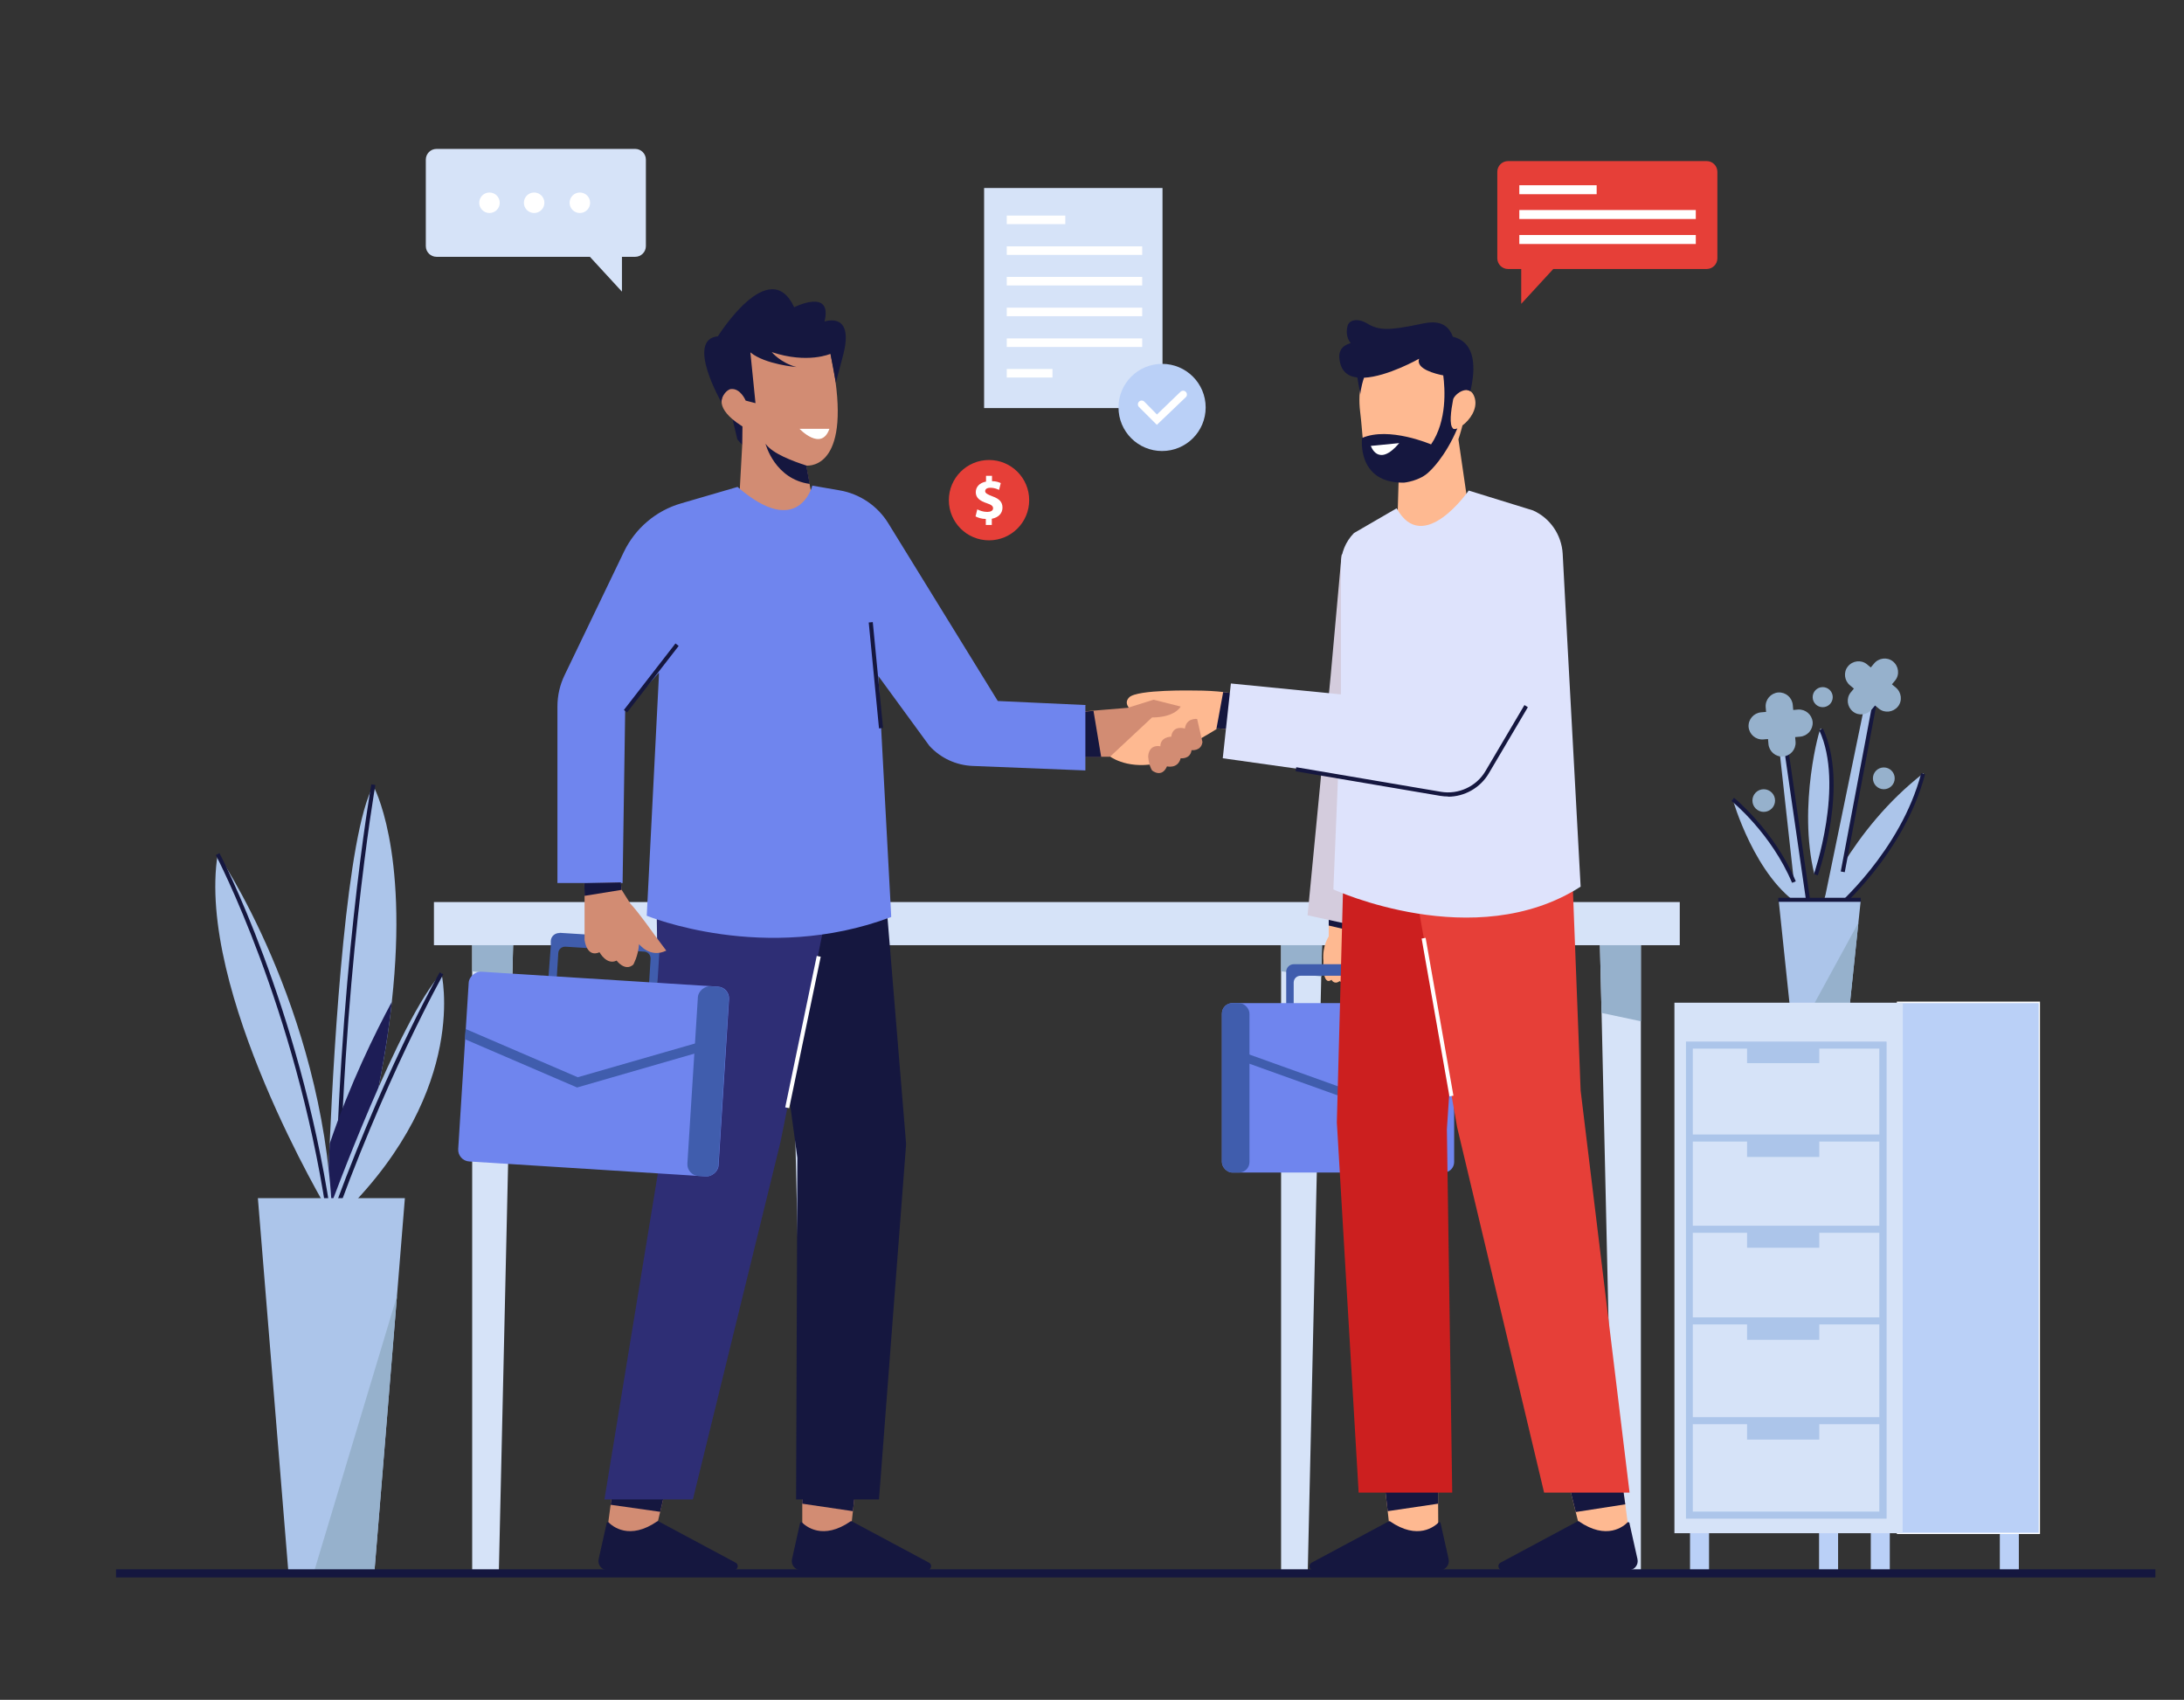<?xml version="1.0" encoding="UTF-8"?><svg id="Layer_1" xmlns="http://www.w3.org/2000/svg" viewBox="0 0 102.22 79.56"><rect x="0" y="0" width="102.22" height="79.56" fill="#333333" stroke="none"/><defs><style>.cls-1{fill:#e63f38;}.cls-2{fill:#fff;}.cls-3{fill:#feb991;}.cls-4{fill:#bad0f7;}.cls-5{fill:#cc1f1f;}.cls-6{fill:#d28c73;}.cls-7{fill:#d6e3f8;}.cls-8{fill:#d4ccdd;}.cls-9{fill:#acc5ea;}.cls-10{fill:#dee3fc;}.cls-11{fill:#405dad;}.cls-12{fill:#15173f;}.cls-13{fill:#1d1d56;}.cls-14{fill:#96b1cc;}.cls-15{fill:#6f85ee;}.cls-16{fill:#2e2e75;}.cls-17{fill:none;opacity:.15;}</style></defs><g id="Table"><polygon class="cls-7" points="24.05 42.85 23.98 45.71 23.35 73.48 22.1 73.48 22.1 42.85 24.05 42.85"/><polygon class="cls-14" points="24.05 42.85 23.98 45.71 22.1 45.46 22.1 42.85 24.05 42.85"/><polygon class="cls-7" points="38.93 42.88 38.93 73.52 37.69 73.52 37.09 47.41 36.99 42.88 38.93 42.88"/><polygon class="cls-14" points="38.93 42.88 38.93 47.8 37.09 47.41 36.99 42.88 38.93 42.88"/><polygon class="cls-7" points="61.91 42.85 61.84 45.71 61.21 73.48 59.96 73.48 59.96 42.85 61.91 42.85"/><polygon class="cls-7" points="76.8 42.88 76.8 73.52 75.55 73.52 74.96 47.41 74.85 42.88 76.8 42.88"/><polygon class="cls-14" points="61.91 42.85 61.84 45.71 59.96 45.46 59.96 42.85 61.91 42.85"/><polygon class="cls-14" points="76.8 42.88 76.8 47.8 74.96 47.41 74.85 42.88 76.8 42.88"/><rect class="cls-7" x="20.31" y="42.22" width="58.31" height="2.02"/></g><g id="Plant"><path class="cls-9" d="m81.1,37.42s1.04,3.68,3.23,5c0,0-.61-3-3.23-5Z"/><polygon class="cls-9" points="84.15 42.96 83.24 34.7 83.54 34.7 84.74 42.96 84.15 42.96"/><path class="cls-9" d="m85.22,34.09c-.04-.1-1.09,3.63-.3,6.83,0,0,1.42-3.99.3-6.83Z"/><rect class="cls-12" x="84.04" y="34.92" width=".19" height="7.73" transform="translate(-4.68 12.44) rotate(-8.23)"/><path class="cls-9" d="m85.14,42.61s1.45-3.76,4.9-6.43c0,0-1.04,3.58-4.04,6.43h-.86Z"/><path class="cls-12" d="m86.01,42.62l-.12-.15s3.07-2.62,4.03-6.28l.18.05c-.98,3.72-4.06,6.35-4.09,6.38Z"/><polygon class="cls-9" points="87.35 32.62 85.14 43.34 85.78 43.34 87.81 32.72 87.35 32.62"/><rect class="cls-12" x="82.86" y="36.61" width="8.35" height=".19" transform="translate(34.81 115.42) rotate(-79.31)"/><polygon class="cls-9" points="87.09 42.15 86.98 43.19 86.58 47 83.76 47 83.25 42.15 87.09 42.15"/><path class="cls-14" d="m84.84,33.8c-.03-.35-.33-.61-.68-.59l-.23.02-.02-.23c-.03-.35-.33-.61-.68-.59h0c-.35.03-.61.33-.59.68l.02.23-.23.02c-.35.03-.61.33-.59.68.03.35.33.61.68.59l.23-.02.02.23c.03.35.33.61.68.59h0c.35-.03.61-.33.59-.68l-.02-.23.23-.02c.35-.03.61-.33.59-.68Z"/><path class="cls-14" d="m88.73,32.18l-.18-.15.15-.18c.22-.27.17-.67-.1-.89-.27-.22-.67-.17-.89.1l-.15.18-.18-.15c-.27-.22-.67-.17-.89.1-.22.27-.17.67.1.89l.18.15-.15.18c-.22.27-.17.67.1.89h0c.27.22.67.17.89-.1l.15-.18.18.15c.27.22.67.17.89-.1h0c.22-.27.17-.67-.1-.89Z"/><circle class="cls-14" cx="85.31" cy="32.63" r=".47"/><circle class="cls-14" cx="88.17" cy="36.43" r=".51"/><circle class="cls-14" cx="82.55" cy="37.47" r=".53"/><path class="cls-12" d="m83.88,41.33c-.97-2.32-2.82-3.83-2.84-3.84l.12-.15s1.9,1.55,2.89,3.91l-.18.07Z"/><polygon class="cls-14" points="86.98 43.19 86.58 47 84.9 47 86.98 43.19"/><path class="cls-12" d="m85.08,40.97l-.18-.06s1.44-4.16.25-6.73l.17-.08c1.23,2.64-.18,6.7-.24,6.87Z"/><rect class="cls-12" x="83.23" y="42.02" width="3.86" height=".19"/></g><g id="Plant-2"><path class="cls-9" d="m18.34,46.89c-.29,2.69-.93,5.97-2.12,9.92l-.91-.11s.03-1.27.12-3.17c.22-5.03.8-14.52,2.04-16.75,0,0,1.66,2.92.87,10.1Z"/><path class="cls-12" d="m15.86,58.01h-.19c.11-12.1,1.69-21.21,1.71-21.3l.19.03c-.02.09-1.59,9.18-1.71,21.26Z"/><path class="cls-13" d="m18.34,46.89c-.29,2.69-.93,5.97-2.12,9.92l-.91-.11s.03-1.27.12-3.17c.95-2.8,2.12-5.17,2.91-6.64Z"/><path class="cls-9" d="m15.48,56.42s3.19-8.7,5.18-10.87c0,0,1.31,5.35-4.49,11.15l-.68-.28Z"/><path class="cls-9" d="m10.19,39.97s4.89,7.11,5.35,16.73h-.17s-6.2-10.35-5.18-16.73Z"/><path class="cls-12" d="m15.27,56.72c-1.46-9.6-5.13-16.63-5.17-16.7l.17-.09c.04.07,3.72,7.12,5.19,16.76l-.19.03Z"/><path class="cls-12" d="m15.43,57.73l-.18-.06c2.53-7.21,5.3-12.11,5.33-12.16l.17.09s-2.78,4.94-5.31,12.13Z"/><polygon class="cls-9" points="18.95 56.08 18.58 60.66 17.53 73.49 13.49 73.49 12.07 56.08 18.95 56.08"/><polygon class="cls-14" points="18.58 60.66 17.53 73.49 14.72 73.49 18.58 60.66"/></g><g id="Cupboard"><rect class="cls-4" x="87.56" y="71.32" width=".89" height="2.16"/><rect class="cls-4" x="93.6" y="71.32" width=".89" height="2.16"/><rect class="cls-4" x="79.1" y="71.32" width=".89" height="2.16"/><rect class="cls-4" x="85.14" y="71.32" width=".89" height="2.16"/><rect class="cls-4" x="88.81" y="46.91" width="6.64" height="24.86"/><path class="cls-2" d="m95.48,71.8h-6.7v-24.92h6.7v24.92Zm-6.64-.06h6.58v-24.79h-6.58v24.79Z"/><polygon class="cls-7" points="89.05 71.76 78.37 71.76 78.37 46.93 89.06 46.93 89.05 71.76"/><path class="cls-9" d="m78.91,48.75v22.33h9.39v-22.33h-9.39Zm2.86.33v.68h3.38v-.68h2.81v4.02h-8.73v-4.02h2.54Zm-2.54,17.25v-4.34h2.54v.72h3.38v-.72h2.81v4.34h-8.73Zm0-4.67v-3.96h2.54v.7h3.38v-.7h2.81v3.96h-8.73Zm0-4.29v-3.94h2.54v.72h3.38v-.72h2.81v3.94h-8.73Zm0,13.38v-4.09h2.54v.72h3.38v-.72h2.81v4.09h-8.73Z"/></g><g id="Paper"><rect class="cls-7" x="46.06" y="8.8" width="8.35" height="10.3"/><rect class="cls-2" x="47.12" y="10.09" width="2.74" height=".4"/><rect class="cls-2" x="47.12" y="11.53" width="6.34" height=".4"/><rect class="cls-2" x="47.12" y="12.96" width="6.34" height=".4"/><rect class="cls-2" x="47.12" y="14.4" width="6.34" height=".4"/><rect class="cls-2" x="47.12" y="15.84" width="6.34" height=".4"/><rect class="cls-2" x="47.12" y="17.27" width="2.14" height=".4"/><circle class="cls-4" cx="54.39" cy="19.07" r="2.04"/><path class="cls-2" d="m54.15,19.89l-.84-.84c-.07-.07-.07-.18,0-.25h0c.07-.07.18-.07.25,0l.59.6,1.1-1.06c.07-.07.19-.07.25,0h0c.07.07.07.19,0,.25l-1.36,1.3Z"/></g><g id="Money"><circle class="cls-1" cx="46.29" cy="23.41" r="1.88"/><path class="cls-2" d="m46.14,24.56v-.27c-.19,0-.37-.06-.48-.12l.08-.33c.12.06.28.12.47.12.16,0,.27-.06.27-.17s-.09-.17-.3-.24c-.3-.1-.51-.24-.51-.51,0-.25.17-.44.48-.5v-.27h.28v.25c.19,0,.32.05.41.09l-.08.32c-.07-.03-.2-.1-.41-.1-.18,0-.24.08-.24.16,0,.09.1.15.34.24.33.12.47.27.47.53s-.18.46-.5.52v.29h-.28Z"/></g><g id="Chat_Icon"><path class="cls-1" d="m79.88,7.54h-9.3c-.27,0-.5.22-.5.5v4.05c0,.27.22.5.5.5h.62v1.63l1.5-1.63h7.18c.27,0,.5-.22.5-.5v-4.05c0-.27-.22-.5-.5-.5Z"/><rect class="cls-2" x="71.11" y="8.67" width="3.62" height=".42"/><rect class="cls-2" x="71.11" y="9.83" width="8.26" height=".42"/><rect class="cls-2" x="71.11" y="11" width="8.26" height=".42"/></g><g id="Chat_Icon-2"><path class="cls-7" d="m20.43,6.97h9.3c.27,0,.5.22.5.5v4.05c0,.27-.22.5-.5.5h-.62v1.63l-1.5-1.63h-7.18c-.27,0-.5-.22-.5-.5v-4.05c0-.27.22-.5.5-.5Z"/><circle class="cls-2" cx="22.91" cy="9.49" r=".48"/><circle class="cls-2" cx="25" cy="9.49" r=".48"/><circle class="cls-2" cx="27.14" cy="9.49" r=".48"/></g><g id="Man_shaking_hands"><g id="Man_shaking_hands-2"><path class="cls-12" d="m34.22,19.35l.29,1.21s.22.31.45.37l-.13-1.31-.61-.27Z"/><path class="cls-6" d="m37.73,21.78h0s.16.87.16.87l.29,1.53-3.63.09.19-3.47h0s.01-.84.01-.84c-.19-.12-.34-.23-.47-.34-.43-.37-.54-.68-.5-.92,0,0,0,0,0,0,.05-.36.42-.56.42-.56l.23-2.2,4.38.37c.02.09.04.18.06.26h0c.1.46.18.88.23,1.25h0c.59,4.25-1.38,3.97-1.38,3.97Z"/><path class="cls-12" d="m35.12,16.49l.24,2.38-.46-.12s-.24-.59-.69-.54c-.19.02-.47.35-.44.63,0,0-1.7-2.95-.17-3.1,0,0,2.41-3.86,3.57-1.36,0,0,1.81-.91,1.42.67,0,0,1.4-.5.88,1.54l-.35,1.32-.25-1.35s-1.07.48-2.75-.08c0,0,.41.5,1.16.7,0,0-1.46-.12-2.15-.68Z"/><path class="cls-12" d="m37.9,22.65c-1.62-.22-2.06-1.83-2.07-1.88.33.47,1.3.82,1.91,1.02l.16.87Z"/><path class="cls-3" d="m68.45,19.91c.34-.25.71-.76.58-1.26-.07-.26-.2-.37-.35-.39.02-1.07-.29-2.16-1.54-2.42-2.61-.54-3.73,1.39-3.48,3.43.25,2.04-.05,2.9,1.8,3.26l-.08,2.68,3.53-.19-.65-4.46s.09-.26.19-.65Z"/><path class="cls-12" d="m68.01,20.05c-.19-.13-.1-.83,0-1.34.04-.22.51-.59.81-.4.25-1.06.27-2.28-.82-2.55-.32-.87-1.12-.68-1.58-.58-1.43.29-1.87.3-2.45-.05-.43-.25-.83-.16-.9.13-.13.52.15.8.15.8-.53.15-.56.51-.53.73.06.58.39.83.84.88.05.35.14.7.13.81,0,0,.04-.39.18-.8,1.1-.05,2.58-.89,2.58-.89-.17.48.77.71,1.13.78.08.61.19,2.12-.57,3.23,0,0-1.97-.85-3.23-.3,0,0-.27,2.12,1.96,2.09,0,0,.75-.07,1.19-.52,0,0,.73-.64,1.31-2.02-.09.04-.17.04-.21.01Z"/><polygon class="cls-6" points="31.5 68.27 31.03 70.21 30.9 70.76 30.6 72 28.37 72 28.58 70.43 28.65 69.87 28.86 68.23 31.5 68.27"/><polygon class="cls-12" points="31.5 68.27 31.03 70.21 30.9 70.76 28.58 70.43 28.65 69.87 28.86 68.23 31.5 68.27"/><path class="cls-12" d="m28.47,71.24c.19.2.99.87,2.3-.04.01,0,.03,0,.04,0l3.62,1.94c.17.09.11.35-.09.35h-5.91c-.27,0-.47-.25-.41-.52l.38-1.7s.04-.04.06-.02Z"/><polygon class="cls-6" points="40.2 68.24 39.92 70.73 39.78 72 37.55 72 37.55 70.38 37.56 68.2 40.2 68.24"/><polygon class="cls-12" points="40.2 68.24 39.92 70.73 37.55 70.38 37.56 68.2 40.2 68.24"/><path class="cls-12" d="m37.52,71.24c.19.2.99.87,2.3-.04.01,0,.03,0,.04,0l3.62,1.94c.17.09.11.35-.09.35h-5.91c-.27,0-.47-.25-.41-.52l.38-1.7s.04-.04.06-.02Z"/><polygon class="cls-3" points="64.66 68.24 64.95 70.73 65.09 72 67.32 72 67.31 70.38 67.3 68.2 64.66 68.24"/><polygon class="cls-12" points="64.66 68.24 64.95 70.73 67.31 70.38 67.3 68.2 64.66 68.24"/><path class="cls-12" d="m67.35,71.24c-.19.2-.99.87-2.3-.04-.01,0-.03,0-.04,0l-3.62,1.94c-.17.09-.11.35.09.35h5.91c.27,0,.47-.25.41-.52l-.38-1.7s-.04-.04-.06-.02Z"/><polygon class="cls-3" points="76.28 72 74.06 72 73.75 70.77 73.12 68.24 75.76 68.2 76.07 70.41 76.28 72"/><polygon class="cls-12" points="76.07 70.41 73.75 70.77 73.12 68.24 75.76 68.2 76.07 70.41"/><path class="cls-12" d="m76.19,71.24c-.19.2-.99.87-2.3-.04-.01,0-.03,0-.04,0l-3.62,1.94c-.17.09-.11.35.09.35h5.91c.27,0,.47-.25.41-.52l-.38-1.7s-.04-.04-.06-.02Z"/><path class="cls-3" d="m63.46,45.92c-.19.19-.38,0-.38,0-.13.19-.38,0-.38,0-.25.19-.38-.06-.38-.06-.45.32-.38-.89-.38-.89-.06-.7.25-1.14.25-1.14v-1.08l1.08.32.03.52.16,2.34Z"/><path class="cls-11" d="m64.4,45.13c.19,0,.35.16.35.35h0v1.63h-.35v-1.12c0-.18-.14-.32-.32-.32h-3.21c-.18,0-.32.14-.32.32v1.12h-.35v-1.63h0c0-.19.16-.35.35-.35h3.85Z"/><rect class="cls-15" x="57.19" y="46.95" width="10.87" height="7.93" rx=".49" ry=".49"/><polygon class="cls-11" points="58.29 49.72 63.28 51.51 68.07 49.79 68.07 49.36 63.28 51.08 58.43 49.34 58.29 49.72"/><rect class="cls-11" x="57.19" y="46.95" width="1.29" height="7.93" rx=".49" ry=".49"/><polygon class="cls-12" points="41.39 41.15 42.41 53.55 41.14 70.18 37.26 70.18 37.32 54.19 35.54 41.15 41.39 41.15"/><polygon class="cls-16" points="39.01 41.12 36.53 53.45 32.43 70.18 28.29 70.18 30.9 54.25 30.71 40.83 39.01 41.12"/><path class="cls-3" d="m57.93,32.5l-.19,1.65-.76-.06s-.03.02-.05.04c-.65.42-2.87,1.62-2.87,1.62-1.4.25-2.16-.38-2.16-.38l1.27-1.97s-.7-.38-.32-.76,3.05-.32,3.05-.32c.56,0,1.01.03,1.35.07.45.05.69.12.69.12Z"/><path class="cls-6" d="m55.26,33.07s-.25.51-1.34.51l-1.97,1.84h-1.46v-2.1l.7-.06,1.59-.13,1.21-.38,1.27.32Z"/><polygon class="cls-12" points="51.54 35.43 50.49 35.43 50.49 33.33 51.18 33.27 51.54 35.43"/><path class="cls-15" d="m50.8,33.01v3.05l-5.27-.21c-.78-.03-1.51-.37-2.03-.94l-2.39-3.27.6,11.2v.08c-5.91,2.23-11.44-.06-11.44-.06l.57-11.24v-.14s-1.58,1.78-1.58,1.78l-.02,1.41-.1,6.66h-3.05v-8.26c0-.51.11-1,.33-1.46l2.78-5.78c.53-1.1,1.5-1.93,2.68-2.27l2.64-.77c2.86,2.48,3.5-.06,3.5-.06l1.27.22c.95.16,1.79.73,2.29,1.55l5.12,8.31,4.13.19Z"/><polygon class="cls-12" points="63.3 43.58 62.19 43.32 62.19 42.74 63.27 43.06 63.3 43.58"/><polygon class="cls-8" points="63.49 43.34 61.2 42.84 62.28 31.64 62.79 25.98 64 24.65 63.49 43.34"/><polygon class="cls-5" points="68.35 43.44 67.72 52.85 67.97 69.86 63.59 69.86 62.57 52.53 62.95 38.23 69.5 37.53 68.35 43.44"/><path class="cls-12" d="m57.93,32.5l-.19,1.65-.76-.06s-.03.02-.05.04l.32-1.74c.45.05.69.12.69.12Z"/><polygon class="cls-1" points="73.47 37.83 73.98 51.04 76.27 69.86 72.27 69.86 68.2 52.76 65.75 38.86 73.47 37.83"/><path class="cls-10" d="m73.98,41.5c-4.96,3.18-11.57.13-11.57.13v-.07s.22-5.31.22-5.31l-5.4-.76.38-3.5,5.15.51v-6.06c0-.56.22-1.09.61-1.49l2-1.16c1.24,2.26,3.37-.83,3.37-.83l3.01.93c.81.36,1.34,1.15,1.39,2.03l.21,3.96.63,11.62Z"/><path class="cls-6" d="m53.92,36.06s.45.38.7-.19c0,0,.51.13.64-.38,0,0,.45.06.51-.38,0,0,.45.06.51-.38l-.25-1.08s-.51-.06-.57.45c0,0-.57-.19-.64.38,0,0-.51,0-.51.45,0,0-.51-.13-.57.45,0,0,0,.38.19.7Z"/><path class="cls-11" d="m26.2,43.67c-.22-.01-.41.15-.42.37h0v.23s-.12,1.61-.12,1.61l.39.02.08-1.29c.01-.18.16-.31.34-.3l3.68.23c.18.01.31.16.3.34l-.08,1.29.39.02.1-1.61v-.23h.01c.01-.22-.15-.41-.37-.42l-4.31-.27Z"/><rect class="cls-15" x="23.33" y="44.17" width="8.9" height="12.21" rx=".55" ry=".55" transform="translate(-24.14 74.83) rotate(-86.39)"/><polygon class="cls-11" points="32.72 49.25 27.01 50.9 21.76 48.64 21.79 48.16 27.04 50.42 32.6 48.82 32.72 49.25"/><path class="cls-6" d="m31.19,44.49c-.76.38-1.28-.3-1.28-.3-.04.56-.27.96-.27.96-.39.34-.78-.19-.78-.19-.47.23-.8-.39-.8-.39-.61.27-.7-.58-.7-.58,0-1.44,0-1.92,0-1.92v-.14s-.01-.58-.01-.58l1.71-.04.03.33h0s.41.65.41.65c.4.42,1.15,1.49,1.15,1.49l.54.72Z"/><rect class="cls-11" x="28.7" y="49.88" width="8.9" height="1.45" rx=".55" ry=".55" transform="translate(-19.45 80.51) rotate(-86.39)"/><rect class="cls-12" x="28.52" y="31.64" width="3.94" height=".19" transform="translate(-13.28 36.38) rotate(-52.21)"/><g class="cls-17"><path d="m41.71,42.93c-5.91,2.23-11.45-.06-11.45-.06l.57-11.24h0c-.03,13.75,9,11.56,10.87,11.22v.08Z"/></g><rect class="cls-12" x="40.9" y="29.12" width=".19" height="4.98" transform="translate(-2.86 4.1) rotate(-5.54)"/><polygon class="cls-12" points="29.09 41.65 27.36 41.93 27.35 41.34 29.06 41.3 29.09 41.63 29.09 41.65"/><path class="cls-12" d="m67.78,37.28c-.12,0-.24-.01-.37-.03l-6.77-1.15.03-.19,6.77,1.15c.82.14,1.66-.25,2.08-.96l1.83-3.1.16.1-1.83,3.1c-.4.68-1.14,1.09-1.91,1.09Z"/><g class="cls-17"><path d="m73.98,41.5c-4.96,3.18-11.57.13-11.57.13v-.07c11.57,3.06,10.45-7.73,10.94-11.68l.63,11.62Z"/></g><g class="cls-17"><polygon points="62.76 32.5 66.57 32.95 69.05 29.32 66.32 32.44 62.76 32.5"/></g><rect class="cls-2" x="67.19" y="43.85" width=".19" height="7.5" transform="translate(-7.24 12.4) rotate(-9.99)"/><rect class="cls-2" x="33.97" y="48.21" width="7.24" height=".19" transform="translate(-17.37 75.26) rotate(-78.24)"/></g><path class="cls-2" d="m65.49,20.74l-1.33.13s.34,1.04,1.33-.13Z"/><path class="cls-2" d="m38.82,20.07h-1.4s1.02,1.08,1.4,0Z"/></g><g id="Underline"><rect class="cls-12" x="5.43" y="73.45" width="95.45" height=".38"/></g></svg>